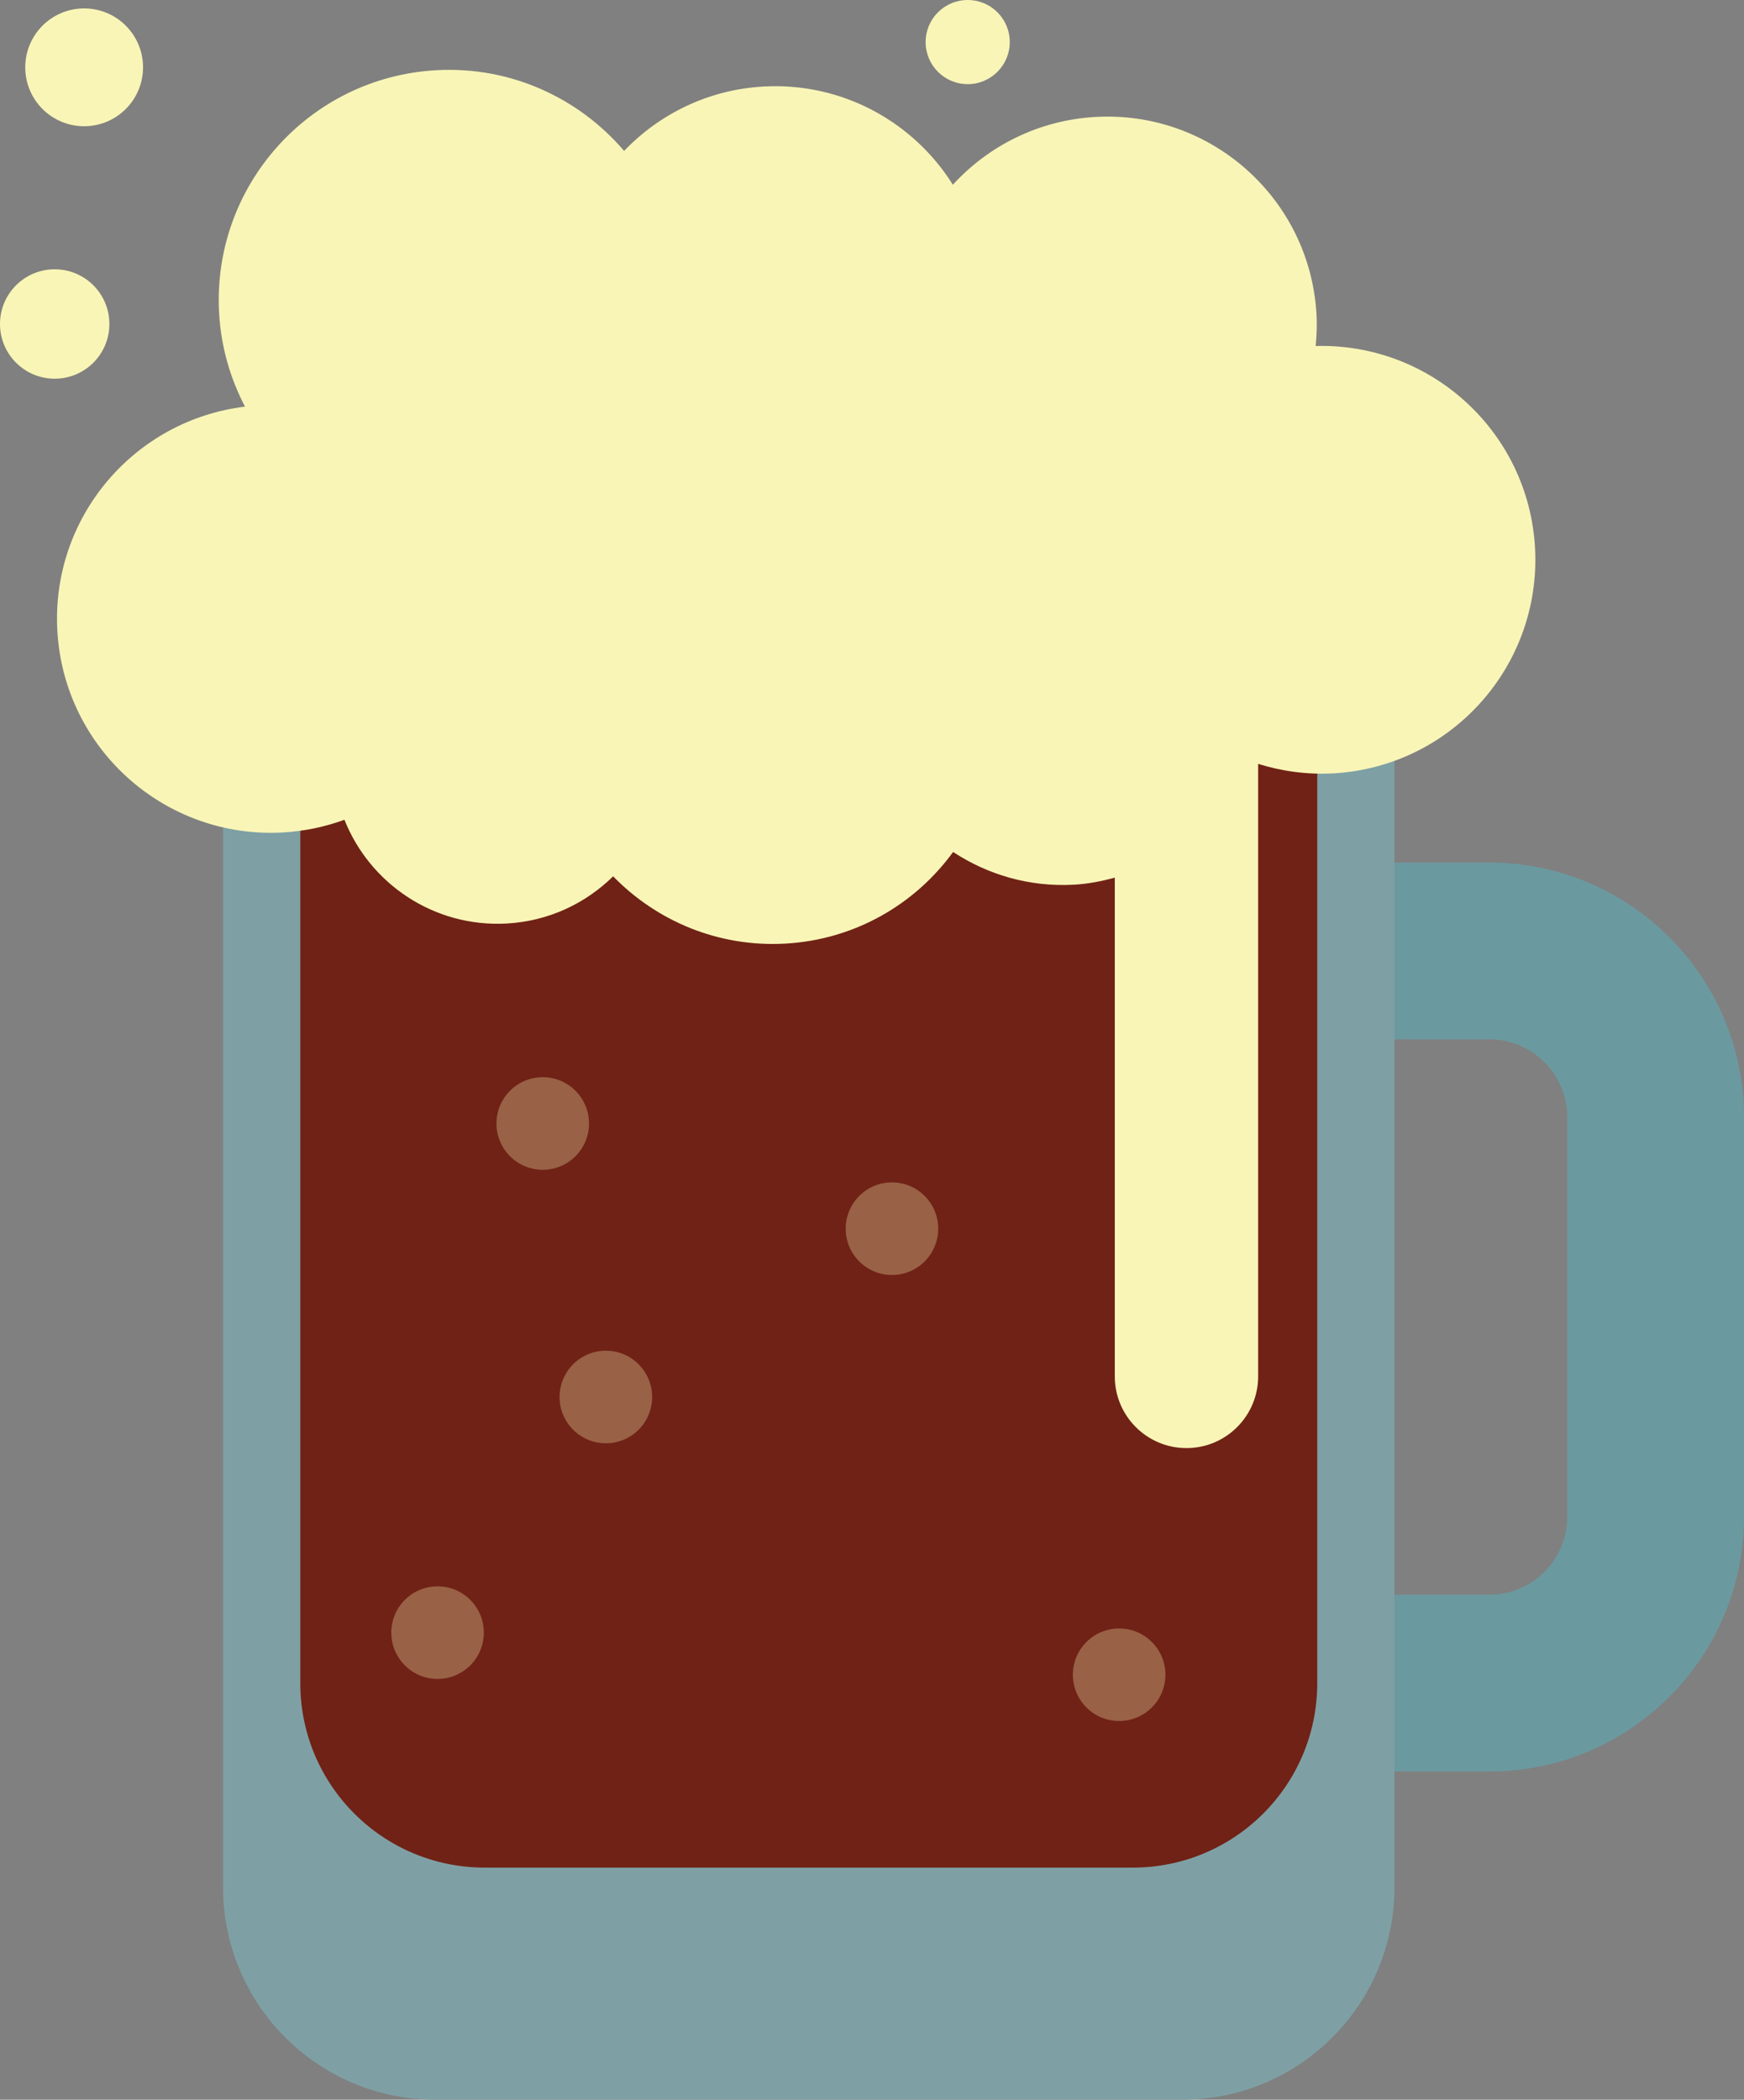 <?xml version="1.0" encoding="UTF-8" standalone="no"?>
<svg
   width="311.683"
   height="375.216"
   version="1.1"
   id="svg23"
   viewBox="0 0 311.683 375.216"
   sodipodi:docname="16f6ed3738b20df0d1a2b1a300cb3f63.svg"
   xmlns:inkscape="http://www.inkscape.org/namespaces/inkscape"
   xmlns:sodipodi="http://sodipodi.sourceforge.net/DTD/sodipodi-0.dtd"
   xmlns="http://www.w3.org/2000/svg"
   xmlns:svg="http://www.w3.org/2000/svg">
  <rect x="0" y="0" width="311.683" height="375.216" fill="#808080" stroke="none"/>
  <defs
     id="defs27" />
  <sodipodi:namedview
     id="namedview25"
     pagecolor="#ffffff"
     bordercolor="#666666"
     borderopacity="1.0"
     inkscape:pageshadow="2"
     inkscape:pageopacity="0.0"
     inkscape:pagecheckerboard="0" />
  <g
     class="layer"
     id="g21"
     transform="translate(-83.998,-60.437)">
    <title
       id="title2">Layer 1</title>
    <g
       id="OBJECTS">
      <g
         id="svg_2">
        <g
           id="svg_3">
          <path
             d="m 350.155,376.998 h -34.194 v -31.582 h 34.194 c 7.686,0 13.944,-6.254 13.944,-13.944 v -71.366 c 0,-7.69 -6.258,-13.944 -13.944,-13.944 h -34.194 v -31.582 h 34.194 c 25.106,0 45.526,20.42 45.526,45.526 v 71.366 c 0,25.106 -20.42,45.526 -45.526,45.526 z"
             fill="#6a9aa0"
             id="svg_4" />
          <g
             id="svg_5">
            <path
               d="m 123.862,162.699 v 234.979 c 0,20.974 17.005,37.975 37.975,37.975 h 133.399 c 20.974,0 37.975,-16.997 37.975,-37.975 v -234.979 z"
               fill="#7ea0a5"
               id="svg_6" />
          </g>
          <g
             id="svg_7">
            <path
               d="m 137.666,163.453 v 197.754 c 0,18.222 14.762,32.969 32.965,32.969 h 115.814 c 18.207,0 32.969,-14.747 32.969,-32.969 V 163.453 Z"
               fill="#702216"
               id="bear" />
          </g>
          <path
             d="m 358.332,158.307 c -1.169,-20.71 -18.603,-36.599 -39.204,-36.041 0.177,-1.855 0.26,-3.736 0.151,-5.651 C 318.117,95.966 300.442,80.175 279.799,81.332 269.633,81.909 260.661,86.489 254.29,93.448 247.283,82.256 234.56,75.112 220.439,75.9 c -9.858,0.554 -18.577,4.9 -24.902,11.505 -8.063,-9.439 -20.247,-15.169 -33.599,-14.419 -22.697,1.274 -40.056,20.71 -38.782,43.407 0.343,6.039 1.998,11.675 4.625,16.707 -19.843,2.42 -34.669,19.824 -33.534,40.063 1.187,21.087 19.24,37.217 40.327,36.034 3.853,-0.222 7.535,-1.01 10.981,-2.269 4.557,11.46 16.036,19.27 29.03,18.539 7.445,-0.418 14.064,-3.581 18.991,-8.433 7.765,7.977 18.784,12.696 30.768,12.025 12.428,-0.697 23.198,-7.027 29.991,-16.375 6.197,4.071 13.672,6.295 21.641,5.843 2.514,-0.139 4.916,-0.622 7.253,-1.252 v 89.121 c 0,7.072 5.741,12.813 12.809,12.813 7.076,0 12.813,-5.741 12.813,-12.813 V 196.942 c 4.237,1.312 8.753,1.953 13.442,1.693 21.091,-1.184 37.221,-19.236 36.038,-40.327 z"
             fill="#f9f5b6"
             id="bear1" />
          <path
             d="m 109.56,72.47 c 0,5.813 -4.712,10.525 -10.525,10.525 -5.817,0 -10.525,-4.712 -10.525,-10.525 0,-5.817 4.712,-10.529 10.525,-10.529 5.813,0 10.525,4.708 10.525,10.529 z"
             fill="#f9f5b6"
             id="svg_10" />
          <circle
             cx="93.773"
             cy="118.335"
             fill="#f9f5b6"
             id="svg_11"
             r="9.775" />
          <path
             d="m 264.461,67.954 c 0,4.154 -3.37,7.52 -7.517,7.52 -4.158,0 -7.52,-3.366 -7.52,-7.52 0,-4.15 3.362,-7.517 7.52,-7.517 4.15,-0.004 7.517,3.362 7.517,7.517 z"
             fill="#f9f5b6"
             id="svg_12" />
          <path
             d="m 189.268,261.207 c 0,4.565 -3.702,8.271 -8.274,8.271 -4.569,0 -8.271,-3.706 -8.271,-8.271 0,-4.569 3.702,-8.278 8.271,-8.278 4.569,0 8.274,3.709 8.274,8.278 z"
             fill="#f9f5b6"
             id="svg_13"
             opacity="0.3" />
          <path
             d="m 200.547,310.083 c 0,4.565 -3.702,8.267 -8.271,8.267 -4.569,0 -8.274,-3.702 -8.274,-8.267 0,-4.576 3.702,-8.278 8.274,-8.278 4.565,0 8.271,3.702 8.271,8.278 z"
             fill="#f9f5b6"
             id="svg_14"
             opacity="0.3" />
          <path
             d="m 170.469,352.183 c 0,4.569 -3.702,8.278 -8.271,8.278 -4.569,0 -8.271,-3.709 -8.271,-8.278 0,-4.561 3.702,-8.274 8.271,-8.274 4.569,0.004 8.271,3.713 8.271,8.274 z"
             fill="#f9f5b6"
             id="svg_15"
             opacity="0.3" />
          <path
             d="m 251.674,279.998 c 0,4.569 -3.702,8.278 -8.271,8.278 -4.569,0 -8.267,-3.709 -8.267,-8.278 0,-4.561 3.702,-8.274 8.267,-8.274 4.569,0 8.271,3.713 8.271,8.274 z"
             fill="#f9f5b6"
             id="svg_16"
             opacity="0.3" />
          <path
             d="m 292.28,359.714 c 0,4.561 -3.702,8.263 -8.274,8.263 -4.565,0 -8.267,-3.702 -8.267,-8.263 0,-4.576 3.702,-8.274 8.267,-8.274 4.573,0 8.274,3.698 8.274,8.274 z"
             fill="#f9f5b6"
             id="svg_17"
             opacity="0.3" />
        </g>
      </g>
    </g>
  </g>
</svg>
